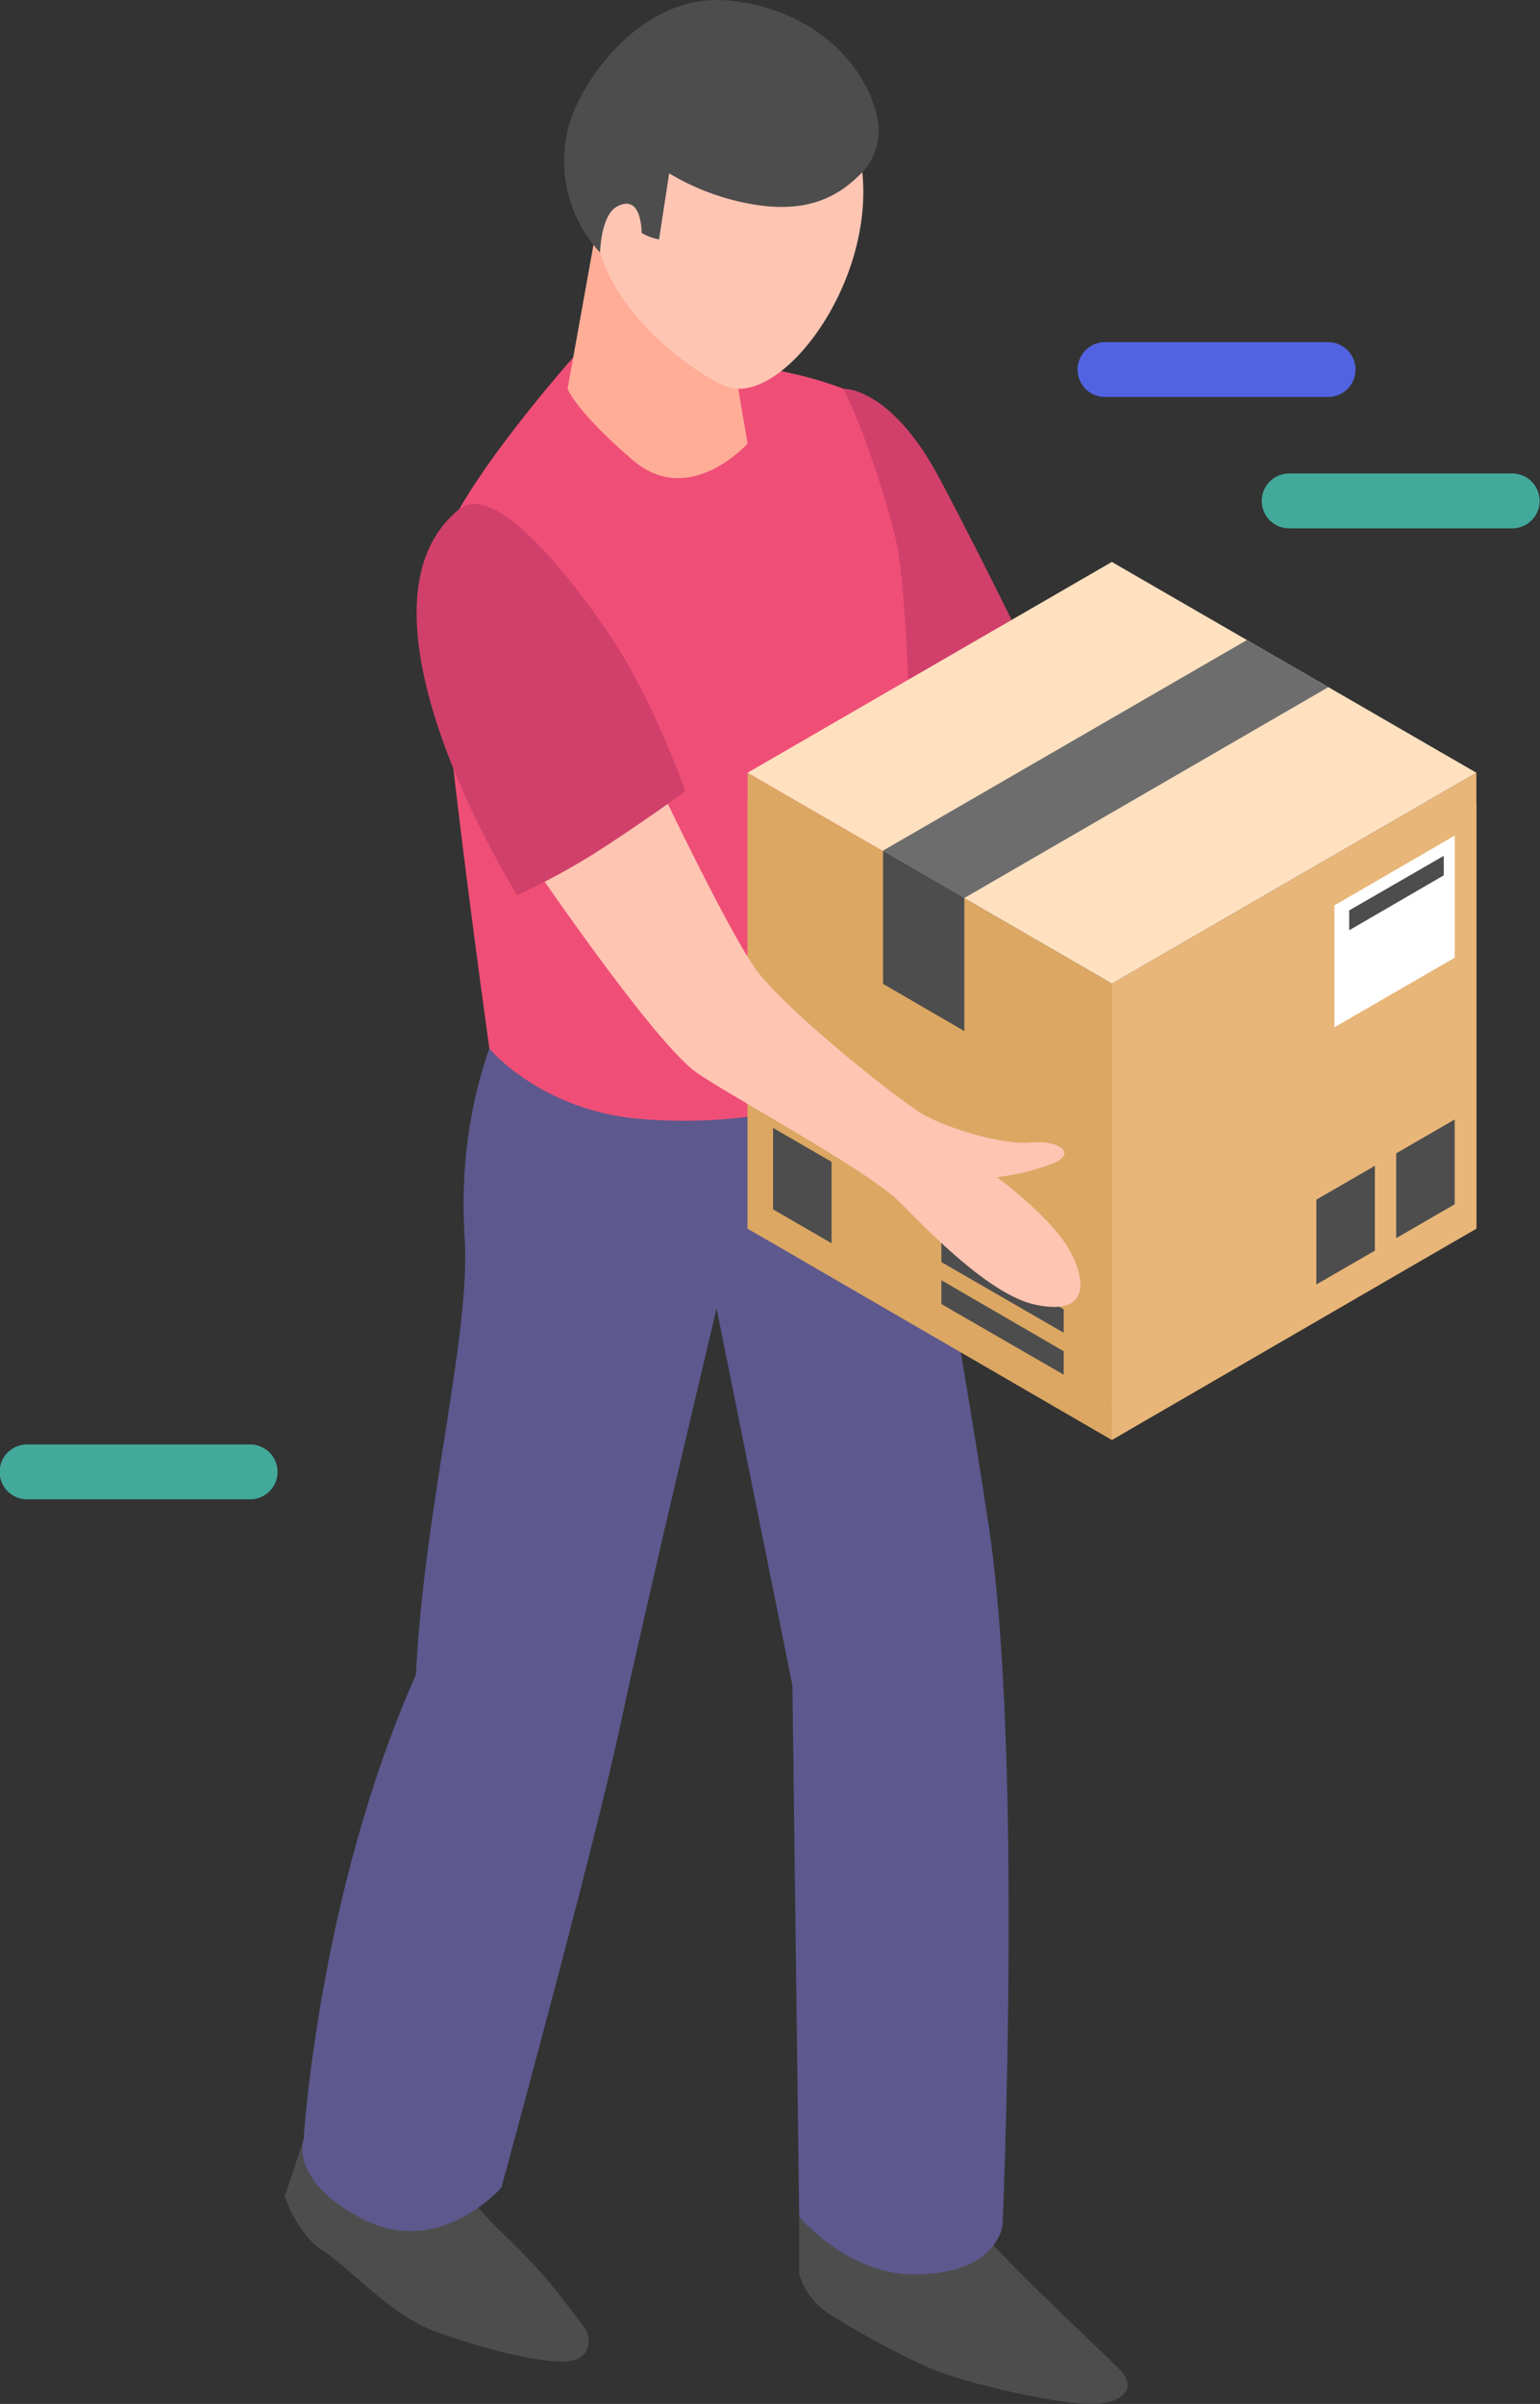 <svg xmlns="http://www.w3.org/2000/svg" width="328.58" height="512.441" viewBox="0 0 328.58 512.441">
  <rect x="0" y="0" width="328.58" height="512.441" fill="#333333" stroke="none"/>
  <g id="Grupo_154575" data-name="Grupo 154575" transform="translate(-205.71 -1451.088)">
    <g id="Grupo_154222" data-name="Grupo 154222" transform="translate(-265.871 1804.511)">
      <path id="Trazado_162135" data-name="Trazado 162135" d="M765.141,490.494s6.111,6.644,14.273,14.6c7.553,7.365,9.894,9.484,16.9,16.326,4.094,4,.722,7.668-7.08,7.368-6.86-.265-22.392-3.6-31.081-6.724-6.174-2.218-17.489-8.474-23.269-12.13a15.41,15.41,0,0,1-6.908-8.734V488.915Z" transform="translate(-85.884 -369.789)" fill="#4d4d4d"/>
      <path id="Trazado_162136" data-name="Trazado 162136" d="M567.612,466.7a102.329,102.329,0,0,0,12.07,13.664c7.553,7.365,9.783,10.275,16.47,19.071,1.525,2.006,2.415,7.737-5.387,7.437-6.86-.265-17.3-3.186-26-6.281-9.929-3.531-18.308-13.536-24.088-17.192s-8.327-11.733-8.327-11.733l3.993-12.106Z" transform="translate(0 -356.9)" fill="#4d4d4d"/>
      <path id="Trazado_162137" data-name="Trazado 162137" d="M573.651,58.933c-2.89-45.077,21.961-68.77,21.961-68.77-1.979-15.189,68.482,6.068,68.482,6.068s15.086,81.661,21.46,124.66c7.245,48.871,2.859,148.4,2.859,148.4s-.913,10.625-19.118,10.555c-13.969-.054-24.271-12.288-24.271-12.288l-1.446-113.27L627.4,73.96s-15.576,65.282-20.516,88.709c-5.254,24.921-25.395,98.663-25.395,98.663s-13.036,14.977-29.217,6.886-13-17.129-13-17.129,3.179-52.3,23.983-99.111C564.982,116.436,574.978,79.637,573.651,58.933Z" transform="translate(-2.927 -148.433)" fill="#5d588d"/>
      <path id="Trazado_162138" data-name="Trazado 162138" d="M736.479-205.693s10.074-.5,20.478,19.048S777.3-146.3,777.3-146.3s-15.146,2.167-31.617,17.336C723.149-149.33,719.469-196.175,736.479-205.693Z" transform="translate(-84.953 -64.853)" fill="#d1406b"/>
      <path id="Trazado_162139" data-name="Trazado 162139" d="M676.91-211.06s5.671,10.862,10.873,30.8,3.336,112.641,3.336,112.641-21.482,15.19-57.446,12.214c-21.383-1.77-32.292-15.011-32.292-15.011S588.6-161.2,590.329-174.2s28.944-43.553,28.944-43.553S655.244-219.584,676.91-211.06Z" transform="translate(-25.384 -59.486)" fill="#ef4f77"/>
      <g id="Grupo_154219" data-name="Grupo 154219" transform="translate(591.957 -353.422)">
        <path id="Trazado_162140" data-name="Trazado 162140" d="M674.13-244.344,678.309-220s-12.4,13.914-24.536,3.512S639.9-231.67,639.9-231.67l5.974-33.2Z" transform="translate(-639.175 314.547)" fill="#ffad97"/>
        <path id="Trazado_162141" data-name="Trazado 162141" d="M651.031-293.562c4.253,14,19.354,25.229,26.537,28.39,12.826,5.644,36.9-27.576,27.5-54.173-8.96-25.362-33.506-22.831-43.869-14.938C653.147-328.151,646.244-309.323,651.031-293.562Z" transform="translate(-643.368 347.415)" fill="#ffc5b3"/>
        <path id="Trazado_162142" data-name="Trazado 162142" d="M702.429-316.907c-4.273,4.359-10.505,9.2-23.364,7.08A51.8,51.8,0,0,1,661-316.473l-2.156,14.09a12.358,12.358,0,0,1-3.7-1.36c-.216-5.578-2.208-7.311-5.273-5.65-3.468,1.878-3.612,9.824-3.612,9.824a28.861,28.861,0,0,1-6.935-26.006c2.2-9.9,15.575-29.473,34.226-27.74s29.5,14.062,31.807,24.732A13.1,13.1,0,0,1,702.429-316.907Z" transform="translate(-638.604 353.422)" fill="#4d4d4d"/>
      </g>
      <g id="Grupo_154221" data-name="Grupo 154221" transform="translate(631.091 -233.639)">
        <path id="Trazado_162143" data-name="Trazado 162143" d="M786.109,86.453V-10.018L708.363-48.775v91Z" transform="translate(-708.363 99.898)" fill="#dba763"/>
        <path id="Trazado_162144" data-name="Trazado 162144" d="M846.948,86.453V-10.018l77.744-38.757v91Z" transform="translate(-769.202 99.898)" fill="#e8b679"/>
        <path id="Trazado_162145" data-name="Trazado 162145" d="M786.081,82.441l.028-97.3L708.363-59.8v97.19Z" transform="translate(-708.363 104.739)" fill="#dba763"/>
        <path id="Trazado_162146" data-name="Trazado 162146" d="M846.9,82.441l.028-97.3L924.67-59.8v97.19Z" transform="translate(-769.18 104.739)" fill="#e8b679"/>
        <path id="Trazado_162147" data-name="Trazado 162147" d="M863.853-94.967,786.109-50.023,708.363-94.967,786.081-139.9Z" transform="translate(-708.363 139.903)" fill="#ffe1c0"/>
        <g id="Grupo_154220" data-name="Grupo 154220" transform="translate(5.431 16.655)">
          <path id="Trazado_162148" data-name="Trazado 162148" d="M759.885-1.8,777.222,8.263v-28.4L759.885-30.206Z" transform="translate(-736.412 75.091)" fill="#4d4d4d"/>
          <path id="Trazado_162149" data-name="Trazado 162149" d="M759.885-65.33l77.636-44.884,17.373,10.039L777.222-55.223Z" transform="translate(-736.412 110.214)" fill="#6d6d6d"/>
          <path id="Trazado_162150" data-name="Trazado 162150" d="M808.164,153.176v-5l-26.1-15.137v5.075Z" transform="translate(-746.149 3.426)" fill="#4d4d4d"/>
          <path id="Trazado_162151" data-name="Trazado 162151" d="M808.164,137.232v-5l-26.1-15.137v5.075Z" transform="translate(-746.149 10.425)" fill="#4d4d4d"/>
          <path id="Trazado_162152" data-name="Trazado 162152" d="M730.526,82.387V99.74l-12.483-7.228V75.153Z" transform="translate(-718.043 28.838)" fill="#4d4d4d"/>
          <path id="Trazado_162153" data-name="Trazado 162153" d="M955.041,79.168V97.253l12.483-7.213V71.956Z" transform="translate(-822.086 30.241)" fill="#4d4d4d"/>
          <path id="Trazado_162154" data-name="Trazado 162154" d="M924.68,96.775V114.86l12.482-7.213V89.565Z" transform="translate(-808.758 22.511)" fill="#4d4d4d"/>
          <path id="Trazado_162155" data-name="Trazado 162155" d="M931.564-21.039V4.949L957.217-9.875V-35.9Z" transform="translate(-811.779 77.588)" fill="#fff"/>
          <path id="Trazado_162156" data-name="Trazado 162156" d="M937.165-12.361v-4.231L957.348-28.23v4.161Z" transform="translate(-814.238 74.223)" fill="#4d4d4d"/>
        </g>
      </g>
      <path id="Trazado_162157" data-name="Trazado 162157" d="M652.775-56.452S667.5-25.5,673.592-16.865s30.868,28.342,35.959,31.207,16.753,6.5,22.844,5.924,10.207,2.4,4.335,4.622a49.777,49.777,0,0,1-11.559,2.746s10.707,7.91,14.943,14.658c3.405,5.425,6.3,15.394-6.875,12.5-10.646-2.335-25.411-18.645-29.281-22.274-7.313-6.857-36.35-22.56-42.915-27.21-9.278-6.573-35.562-45.3-35.562-45.3S633.572-60.523,652.775-56.452Z" transform="translate(-40.887 -130.136)" fill="#ffc5b3"/>
      <path id="Trazado_162158" data-name="Trazado 162158" d="M591.6-160.832c7.632-6.149,23.964,14.673,32.633,27.676s15.611,32.462,15.611,32.462S629.4-93.11,620.051-87.213a151.624,151.624,0,0,1-16.117,8.688S565.413-139.739,591.6-160.832Z" transform="translate(-22.007 -84.061)" fill="#d1406b"/>
    </g>
    <path id="Trazado_162406" data-name="Trazado 162406" d="M409.606,79.086h-47.6a5.847,5.847,0,1,1,0-11.693h47.6a5.847,5.847,0,0,1,0,11.693" transform="translate(79.548 1456.629)" fill="#5263e2"/>
    <path id="Trazado_162407" data-name="Trazado 162407" d="M409.606,79.086h-47.6a5.847,5.847,0,1,1,0-11.693h47.6a5.847,5.847,0,0,1,0,11.693" transform="translate(118.838 1484.629)" fill="#43a99b"/>
    <path id="Trazado_162408" data-name="Trazado 162408" d="M409.606,79.086h-47.6a5.847,5.847,0,1,1,0-11.693h47.6a5.847,5.847,0,0,1,0,11.693" transform="translate(-150.452 1691.606)" fill="#43a99b"/>
  </g>
</svg>
